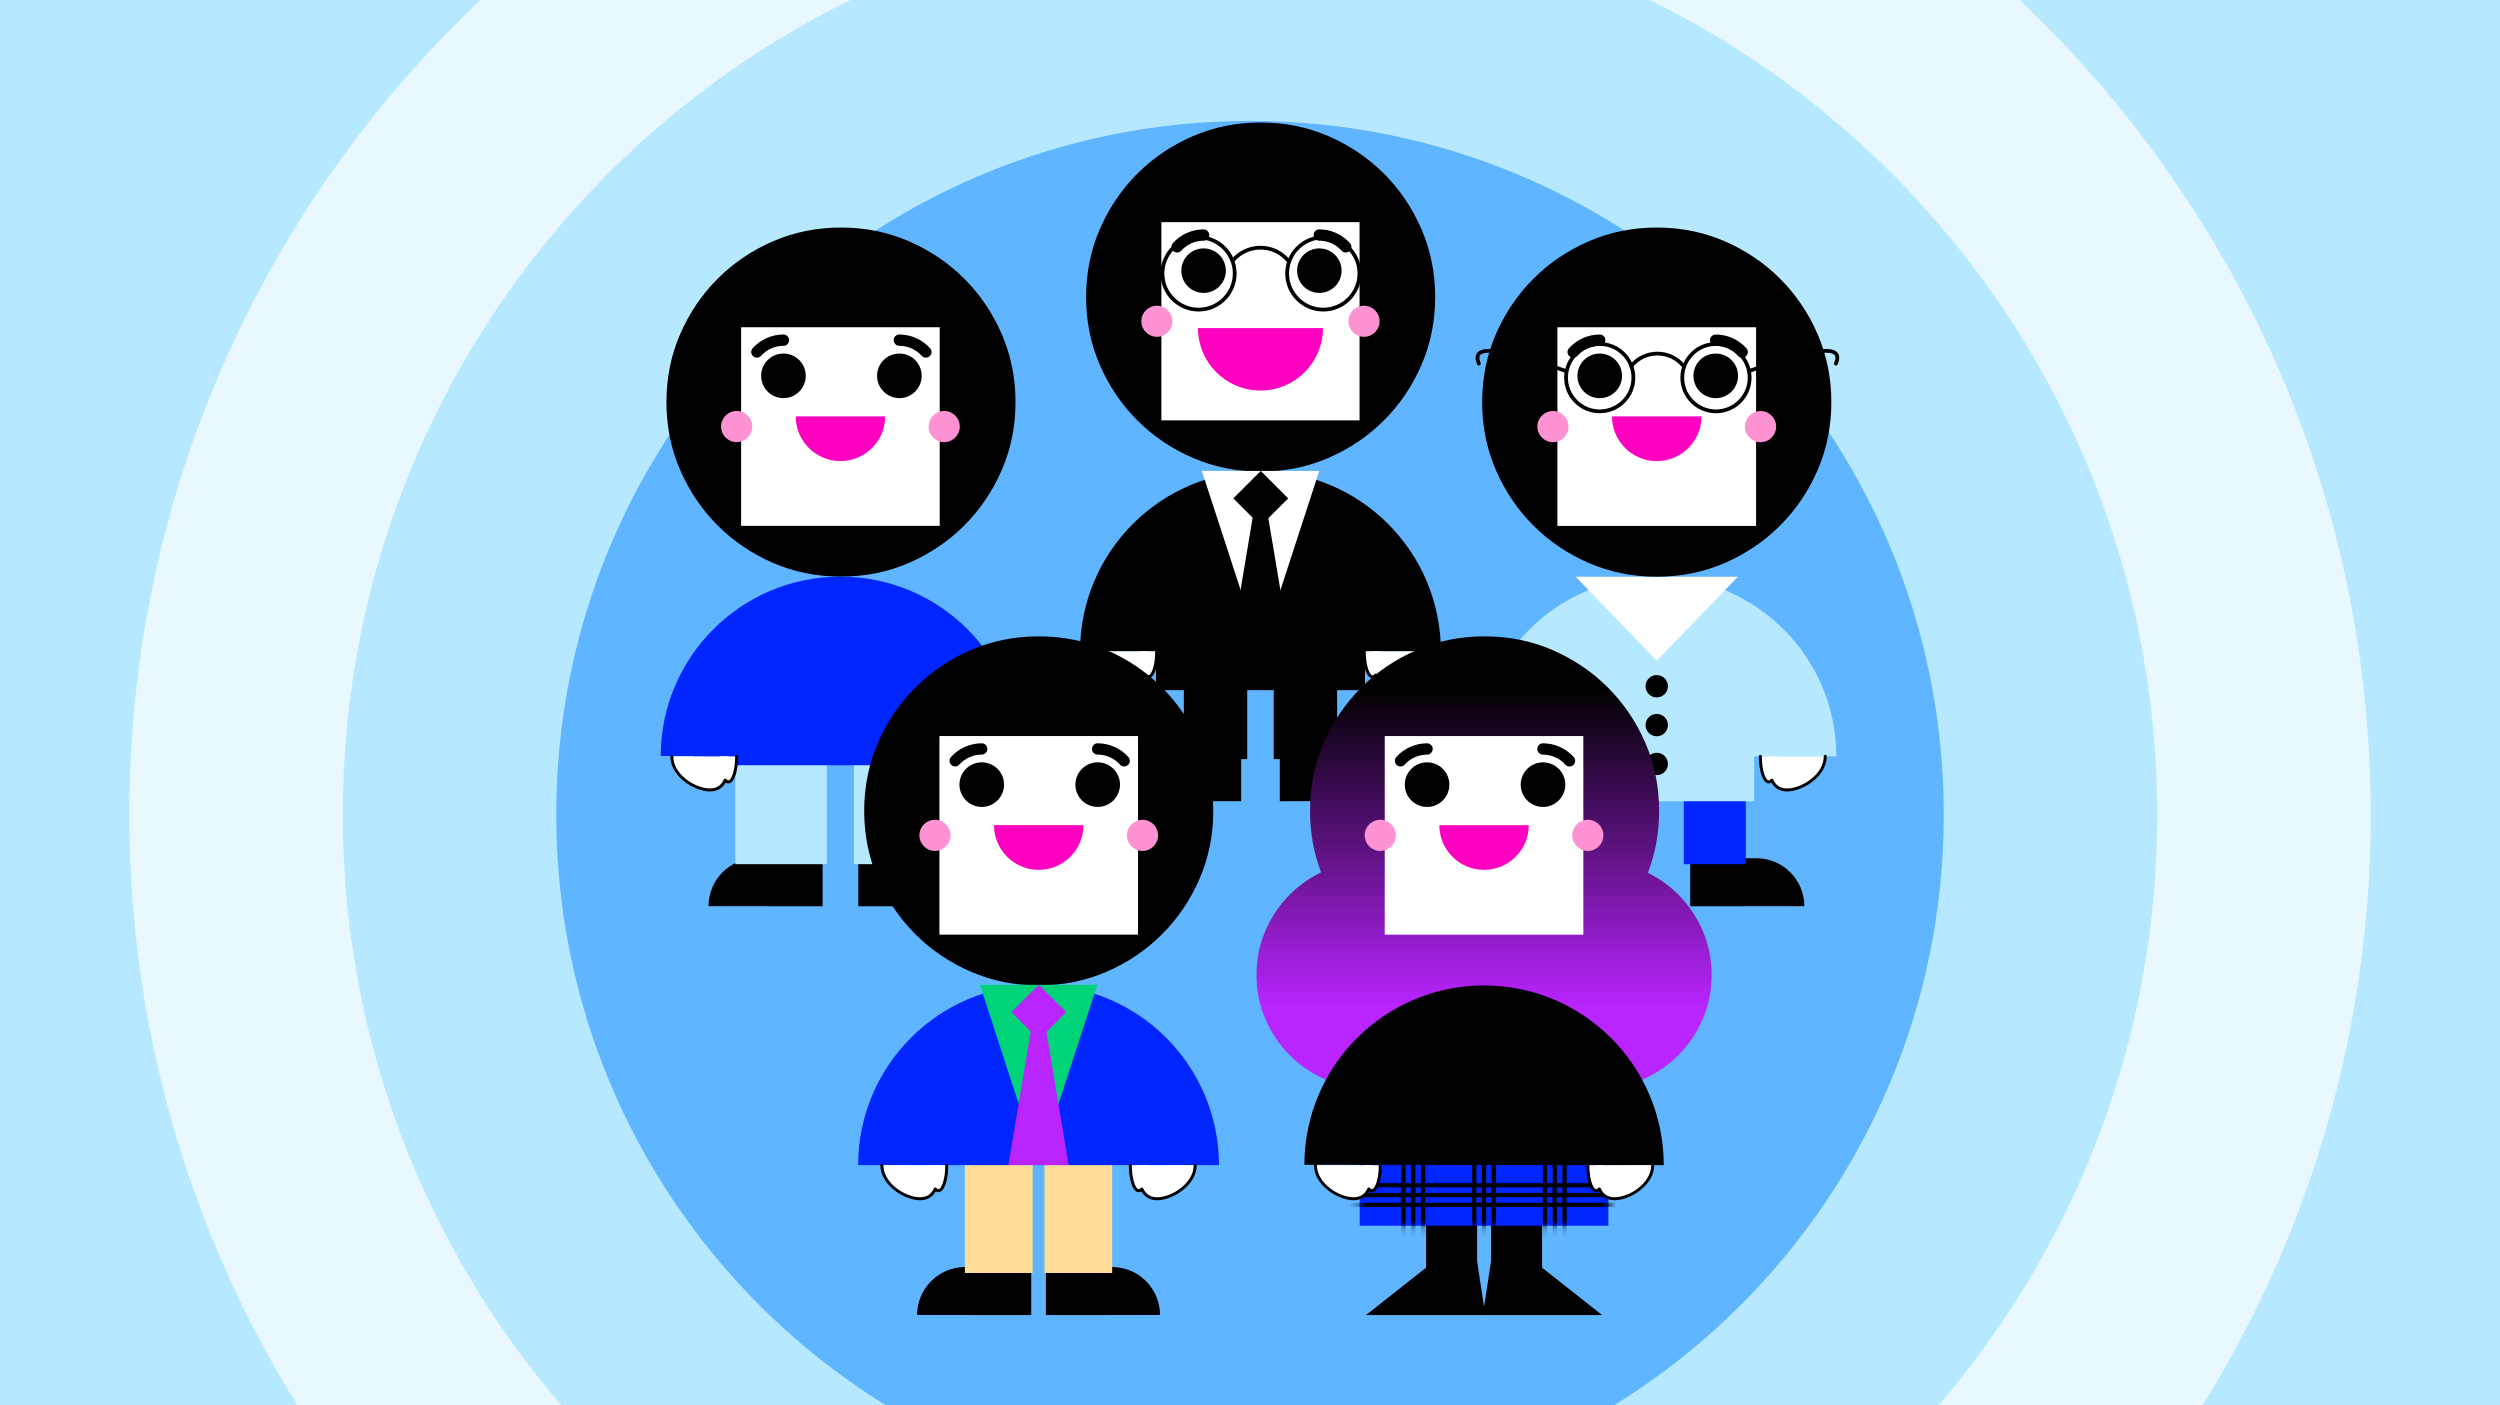 <svg width="290" height="163" viewBox="0 0 290 163" fill="none" xmlns="http://www.w3.org/2000/svg">
<rect x="0" y="0" width="290" height="163" fill="#333333" stroke="none"/>
<g clip-path="url(#clip0_735_49176)">
<path d="M290 0H0V163H290V0Z" fill="#B6E9FF"/>
<path d="M145 224.5C216.797 224.5 275 166.297 275 94.5C275 22.703 216.797 -35.5 145 -35.5C73.203 -35.5 15 22.703 15 94.5C15 166.297 73.203 224.5 145 224.5Z" fill="#E9F8FF"/>
<path d="M145 199.738C203.122 199.738 250.238 152.621 250.238 94.5C250.238 36.379 203.122 -10.738 145 -10.738C86.879 -10.738 39.762 36.379 39.762 94.5C39.762 152.621 86.879 199.738 145 199.738Z" fill="#B6E9FF"/>
<path d="M145 174.976C189.446 174.976 225.476 138.946 225.476 94.5C225.476 50.054 189.446 14.024 145 14.024C100.554 14.024 64.524 50.054 64.524 94.5C64.524 138.946 100.554 174.976 145 174.976Z" fill="#5FB5FF"/>
<path d="M95.422 99.551H87.658V99.553C84.629 99.608 82.19 102.076 82.184 105.117L95.422 105.128C95.422 105.124 95.422 105.121 95.422 105.117H95.422V99.551Z" fill="black"/>
<path d="M99.559 99.551H107.324V99.553C110.352 99.608 112.792 102.076 112.797 105.117L99.559 105.128C99.559 105.124 99.559 105.121 99.559 105.117H99.559V99.551Z" fill="black"/>
<path d="M95.916 86.336H85.297V100.245H95.916V86.336Z" fill="#B6E9FF"/>
<path d="M109.681 86.336H99.062V100.245H109.681V86.336Z" fill="#B6E9FF"/>
<path d="M114.547 86.336H80.434V88.768H114.547V86.336Z" fill="#0025FF"/>
<path d="M105.454 27.995C107.9 29.06 110.04 30.511 111.874 32.349C113.708 34.186 115.154 36.329 116.214 38.778C117.273 41.227 117.801 43.855 117.798 46.662C117.796 49.47 117.261 52.097 116.198 54.544C115.133 56.99 113.682 59.13 111.845 60.964C110.007 62.798 107.864 64.245 105.415 65.304C102.966 66.363 100.338 66.891 97.531 66.888C94.724 66.885 92.096 66.352 89.65 65.287C87.203 64.224 85.063 62.772 83.229 60.934C81.395 59.097 79.949 56.954 78.89 54.505C77.83 52.056 77.302 49.428 77.305 46.621C77.308 43.813 77.841 41.187 78.906 38.739C79.97 36.293 81.421 34.153 83.259 32.319C85.097 30.485 87.239 29.039 89.689 27.979C92.137 26.92 94.765 26.392 97.572 26.395C100.38 26.397 103.007 26.931 105.454 27.995Z" fill="black"/>
<path d="M109.007 37.961H85.969V60.999H109.007V37.961Z" fill="white"/>
<path d="M92.301 48.299C92.303 51.163 94.626 53.483 97.49 53.483C100.354 53.483 102.676 51.163 102.679 48.299H92.301Z" fill="#FF00C1"/>
<path d="M109.527 51.288C110.526 51.288 111.335 50.479 111.335 49.48C111.335 48.481 110.526 47.672 109.527 47.672C108.528 47.672 107.719 48.481 107.719 49.48C107.719 50.479 108.528 51.288 109.527 51.288Z" fill="#FF92D2"/>
<path d="M85.453 51.288C86.451 51.288 87.261 50.479 87.261 49.48C87.261 48.481 86.451 47.672 85.453 47.672C84.454 47.672 83.644 48.481 83.644 49.48C83.644 50.479 84.454 51.288 85.453 51.288Z" fill="#FF92D2"/>
<path d="M90.88 46.184C92.309 46.184 93.467 45.025 93.467 43.597C93.467 42.168 92.309 41.01 90.88 41.01C89.451 41.01 88.293 42.168 88.293 43.597C88.293 45.025 89.451 46.184 90.88 46.184Z" fill="black"/>
<path d="M104.329 46.184C105.758 46.184 106.916 45.025 106.916 43.597C106.916 42.168 105.758 41.01 104.329 41.01C102.9 41.01 101.742 42.168 101.742 43.597C101.742 45.025 102.9 46.184 104.329 46.184Z" fill="black"/>
<path d="M87.798 41.49C87.641 41.49 87.484 41.434 87.359 41.322C87.089 41.079 87.066 40.664 87.309 40.394C88.218 39.381 89.519 38.801 90.879 38.801C91.242 38.801 91.536 39.095 91.536 39.458C91.536 39.821 91.242 40.115 90.879 40.115C89.891 40.115 88.947 40.537 88.287 41.272C88.157 41.416 87.978 41.49 87.798 41.49Z" fill="black"/>
<path d="M107.402 41.49C107.222 41.49 107.043 41.416 106.913 41.272C106.253 40.537 105.308 40.115 104.321 40.115C103.958 40.115 103.664 39.821 103.664 39.458C103.664 39.095 103.958 38.801 104.321 38.801C105.681 38.801 106.982 39.381 107.891 40.394C108.134 40.664 108.111 41.079 107.841 41.322C107.716 41.434 107.559 41.49 107.402 41.49Z" fill="black"/>
<path d="M118.334 87.736C118.335 76.232 109.017 66.9 97.511 66.889C86.005 66.877 76.667 76.189 76.644 87.693L118.334 87.736Z" fill="#0025FF"/>
<path d="M77.926 87.734C77.926 89.886 80.517 91.632 82.342 91.634C84.167 91.636 84.533 89.894 84.537 87.742L77.926 87.734Z" fill="white"/>
<path d="M83.504 87.736C83.504 89.373 83.94 90.7 84.478 90.702C85.016 90.703 85.453 89.379 85.454 87.742L83.504 87.736Z" fill="white"/>
<path d="M117.052 87.734C117.053 89.886 114.461 91.632 112.636 91.634C110.812 91.636 110.445 89.894 110.441 87.742L117.052 87.734Z" fill="white"/>
<path d="M111.477 87.736C111.477 89.373 111.042 90.7 110.503 90.702C109.965 90.703 109.528 89.379 109.527 87.742L111.477 87.736Z" fill="white"/>
<path d="M82.348 91.808C82.347 91.808 82.345 91.808 82.344 91.808C80.538 91.806 77.754 90.056 77.754 87.734C77.754 87.638 77.832 87.561 77.928 87.561C78.024 87.561 78.101 87.638 78.101 87.734C78.101 89.858 80.675 91.459 82.344 91.46C82.345 91.46 82.347 91.46 82.348 91.46C83.12 91.46 83.649 91.121 83.966 90.424C83.99 90.37 84.041 90.332 84.1 90.324C84.159 90.316 84.218 90.339 84.257 90.384C84.312 90.45 84.395 90.528 84.478 90.528C84.478 90.528 84.479 90.528 84.479 90.528C84.535 90.528 84.596 90.496 84.66 90.432C84.958 90.135 85.279 89.167 85.28 87.742C85.28 87.646 85.358 87.569 85.454 87.569C85.454 87.569 85.454 87.569 85.454 87.569C85.55 87.569 85.628 87.647 85.628 87.742C85.627 89.09 85.343 90.242 84.905 90.678C84.774 90.809 84.63 90.876 84.479 90.876C84.478 90.876 84.478 90.876 84.477 90.876C84.373 90.875 84.272 90.843 84.176 90.778C83.79 91.462 83.177 91.808 82.348 91.808Z" fill="black"/>
<path d="M112.635 91.808C111.807 91.808 111.193 91.462 110.808 90.778C110.711 90.843 110.593 90.878 110.504 90.876C110.353 90.876 110.209 90.809 110.078 90.678C109.64 90.242 109.356 89.09 109.355 87.742C109.355 87.647 109.433 87.569 109.529 87.569C109.529 87.569 109.529 87.569 109.529 87.569C109.625 87.569 109.703 87.646 109.703 87.742C109.704 89.167 110.025 90.135 110.323 90.432C110.387 90.496 110.448 90.528 110.504 90.528C110.504 90.528 110.505 90.528 110.505 90.528C110.588 90.528 110.671 90.45 110.726 90.384C110.764 90.338 110.823 90.315 110.883 90.324C110.942 90.332 110.993 90.37 111.017 90.424C111.334 91.121 111.863 91.46 112.635 91.46C112.637 91.46 112.638 91.46 112.639 91.46C114.308 91.459 116.882 89.858 116.882 87.734C116.882 87.638 116.96 87.561 117.056 87.561C117.151 87.561 117.229 87.638 117.229 87.734C117.229 90.056 114.445 91.806 112.64 91.808C112.638 91.808 112.637 91.808 112.635 91.808Z" fill="black"/>
<path d="M143.973 87.365H136.208V87.368C133.18 87.423 130.74 89.89 130.734 92.931L143.973 92.943C143.973 92.939 143.973 92.935 143.973 92.931H143.973V87.365Z" fill="black"/>
<path d="M148.457 87.365H156.222V87.368C159.25 87.423 161.69 89.89 161.696 92.931L148.457 92.943C148.457 92.939 148.457 92.935 148.457 92.931H148.457V87.365Z" fill="black"/>
<path d="M144.678 76.592H137.324V88.059H144.678V76.592Z" fill="black"/>
<path d="M155.104 76.592H147.75V88.059H155.104V76.592Z" fill="black"/>
<path d="M158.335 72.074H134.094V80.058H158.335V72.074Z" fill="black"/>
<path d="M154.117 15.802C156.564 16.864 158.706 18.312 160.541 20.148C162.377 21.983 163.825 24.125 164.887 26.572C165.948 29.021 166.48 31.648 166.48 34.455C166.48 37.262 165.948 39.889 164.887 42.337C163.825 44.785 162.377 46.926 160.541 48.761C158.706 50.597 156.564 52.047 154.117 53.108C151.669 54.17 149.042 54.7 146.234 54.7C143.427 54.7 140.799 54.17 138.352 53.108C135.904 52.047 133.763 50.597 131.927 48.761C130.091 46.926 128.643 44.785 127.581 42.337C126.519 39.889 125.988 37.262 125.988 34.455C125.988 31.648 126.519 29.021 127.581 26.572C128.643 24.125 130.091 21.983 131.927 20.148C133.763 18.312 135.904 16.864 138.352 15.802C140.799 14.74 143.427 14.209 146.234 14.209C149.042 14.209 151.669 14.74 154.117 15.802Z" fill="black"/>
<path d="M167.143 75.55C167.132 64 157.766 54.641 146.214 54.641C134.662 54.641 125.296 64 125.285 75.55H167.143Z" fill="black"/>
<path d="M146.224 75.529L139.414 54.629H153.034L146.224 75.529Z" fill="white"/>
<path d="M146.214 54.647L149.713 75.53H142.715L146.214 54.647Z" fill="black"/>
<path d="M149.428 57.811L146.246 54.629L143.064 57.811L146.246 60.993L149.428 57.811Z" fill="black"/>
<path d="M157.709 25.771H134.719V48.762H157.709V25.771Z" fill="white"/>
<path d="M138.965 38.057C138.969 42.058 142.213 45.301 146.216 45.301C150.218 45.301 153.463 42.058 153.466 38.057H138.965Z" fill="#FF00C1"/>
<path d="M158.226 39.072C159.223 39.072 160.031 38.264 160.031 37.267C160.031 36.271 159.223 35.463 158.226 35.463C157.23 35.463 156.422 36.271 156.422 37.267C156.422 38.264 157.23 39.072 158.226 39.072Z" fill="#FF92D2"/>
<path d="M134.203 39.072C135.199 39.072 136.007 38.264 136.007 37.267C136.007 36.271 135.199 35.463 134.203 35.463C133.206 35.463 132.398 36.271 132.398 37.267C132.398 38.264 133.206 39.072 134.203 39.072Z" fill="#FF92D2"/>
<path d="M139.617 33.978C141.042 33.978 142.198 32.822 142.198 31.396C142.198 29.97 141.042 28.814 139.617 28.814C138.191 28.814 137.035 29.97 137.035 31.396C137.035 32.822 138.191 33.978 139.617 33.978Z" fill="black"/>
<path d="M153.042 33.978C154.468 33.978 155.624 32.822 155.624 31.396C155.624 29.97 154.468 28.814 153.042 28.814C151.617 28.814 150.461 29.97 150.461 31.396C150.461 32.822 151.617 33.978 153.042 33.978Z" fill="black"/>
<path d="M136.542 29.293C136.386 29.293 136.23 29.238 136.104 29.125C135.835 28.883 135.813 28.468 136.055 28.199C136.962 27.189 138.26 26.609 139.617 26.609C139.979 26.609 140.273 26.903 140.273 27.265C140.273 27.628 139.979 27.921 139.617 27.921C138.632 27.921 137.689 28.342 137.031 29.075C136.901 29.22 136.722 29.293 136.542 29.293Z" fill="black"/>
<path d="M156.109 29.293C155.93 29.293 155.751 29.22 155.621 29.075C154.963 28.342 154.02 27.921 153.035 27.921C152.673 27.921 152.379 27.628 152.379 27.265C152.379 26.903 152.673 26.609 153.035 26.609C154.392 26.609 155.69 27.189 156.597 28.199C156.839 28.468 156.817 28.883 156.547 29.125C156.422 29.238 156.265 29.293 156.109 29.293Z" fill="black"/>
<path d="M139.035 36.135C136.603 36.135 134.625 34.156 134.625 31.725C134.625 29.293 136.603 27.314 139.035 27.314C141.467 27.314 143.445 29.293 143.445 31.725C143.445 34.156 141.467 36.135 139.035 36.135ZM139.035 27.752C136.844 27.752 135.062 29.534 135.062 31.725C135.062 33.915 136.844 35.697 139.035 35.697C141.226 35.697 143.008 33.915 143.008 31.725C143.008 29.534 141.226 27.752 139.035 27.752Z" fill="black"/>
<path d="M153.5 36.135C151.068 36.135 149.09 34.156 149.09 31.725C149.09 29.293 151.068 27.314 153.5 27.314C155.932 27.314 157.91 29.293 157.91 31.725C157.91 34.156 155.932 36.135 153.5 36.135ZM153.5 27.752C151.309 27.752 149.527 29.534 149.527 31.725C149.527 33.915 151.309 35.697 153.5 35.697C155.691 35.697 157.473 33.915 157.473 31.725C157.473 29.534 155.691 27.752 153.5 27.752Z" fill="black"/>
<path d="M149.462 30.489C149.399 30.489 149.336 30.462 149.293 30.409C148.534 29.481 147.412 28.949 146.215 28.949C145.018 28.949 143.897 29.481 143.138 30.409C143.061 30.503 142.924 30.516 142.83 30.44C142.737 30.363 142.723 30.226 142.799 30.132C143.641 29.102 144.886 28.512 146.215 28.512C147.544 28.512 148.789 29.102 149.631 30.132C149.708 30.226 149.694 30.363 149.6 30.44C149.56 30.473 149.511 30.489 149.462 30.489Z" fill="black"/>
<path d="M126.652 75.549C126.652 77.701 129.244 79.446 131.069 79.448C132.893 79.451 133.26 77.709 133.263 75.557L126.652 75.549Z" fill="white"/>
<path d="M132.23 75.551C132.23 77.187 132.666 78.514 133.204 78.516C133.743 78.518 134.179 77.193 134.18 75.557L132.23 75.551Z" fill="white"/>
<path d="M165.779 75.549C165.779 77.701 163.187 79.446 161.363 79.448C159.538 79.451 159.172 77.709 159.168 75.557L165.779 75.549Z" fill="white"/>
<path d="M160.204 75.551C160.204 77.187 159.768 78.514 159.23 78.516C158.692 78.518 158.255 77.193 158.254 75.557L160.204 75.551Z" fill="white"/>
<path d="M131.071 79.622C131.069 79.622 131.068 79.622 131.066 79.622C129.261 79.62 126.476 77.87 126.477 75.549C126.477 75.453 126.554 75.375 126.65 75.375C126.746 75.375 126.824 75.453 126.824 75.549C126.824 77.672 129.398 79.273 131.067 79.275C131.068 79.275 131.069 79.275 131.071 79.275C131.842 79.275 132.372 78.936 132.688 78.239C132.713 78.184 132.764 78.147 132.823 78.139C132.881 78.131 132.941 78.153 132.979 78.199C133.035 78.264 133.118 78.342 133.201 78.343C133.201 78.343 133.201 78.343 133.201 78.343C133.258 78.343 133.319 78.31 133.383 78.247C133.681 77.95 134.002 76.981 134.003 75.557C134.003 75.461 134.081 75.383 134.177 75.383C134.177 75.383 134.177 75.383 134.177 75.383C134.273 75.383 134.35 75.461 134.35 75.557C134.349 76.904 134.066 78.057 133.628 78.493C133.496 78.624 133.353 78.69 133.202 78.69C133.201 78.69 133.201 78.69 133.2 78.69C133.095 78.69 132.995 78.657 132.898 78.593C132.513 79.276 131.899 79.622 131.071 79.622Z" fill="black"/>
<path d="M161.358 79.622C160.529 79.622 159.916 79.276 159.53 78.592C159.434 78.657 159.316 78.692 159.227 78.69C159.075 78.69 158.932 78.624 158.801 78.493C158.363 78.057 158.079 76.904 158.078 75.557C158.078 75.461 158.156 75.383 158.252 75.383C158.252 75.383 158.252 75.383 158.252 75.383C158.348 75.383 158.426 75.461 158.426 75.557C158.426 76.981 158.748 77.95 159.046 78.247C159.11 78.31 159.171 78.343 159.227 78.343C159.227 78.343 159.227 78.343 159.227 78.343C159.311 78.342 159.394 78.264 159.449 78.199C159.487 78.153 159.545 78.13 159.605 78.138C159.664 78.146 159.715 78.184 159.74 78.239C160.057 78.936 160.586 79.275 161.358 79.275C161.359 79.275 161.361 79.275 161.362 79.275C163.031 79.273 165.605 77.672 165.604 75.549C165.604 75.453 165.682 75.375 165.778 75.375C165.874 75.375 165.952 75.453 165.952 75.549C165.952 77.87 163.168 79.62 161.362 79.622C161.361 79.622 161.359 79.622 161.358 79.622Z" fill="black"/>
<path d="M188.454 99.551H180.689V99.553C177.661 99.608 175.221 102.076 175.215 105.117L188.454 105.128C188.454 105.124 188.453 105.121 188.453 105.117H188.454V99.551Z" fill="black"/>
<path d="M196.066 99.551H203.831V99.553C206.859 99.608 209.299 102.076 209.305 105.117L196.066 105.128C196.066 105.124 196.067 105.121 196.067 105.117H196.066V99.551Z" fill="black"/>
<path d="M189.197 88.777H182.008V100.245H189.197V88.777Z" fill="#0025FF"/>
<path d="M202.509 88.777H195.32V100.245H202.509V88.777Z" fill="#0025FF"/>
<path d="M203.483 84.26H181.035V92.947H203.483V84.26Z" fill="#B6E9FF"/>
<path d="M213.015 87.736C213.004 76.229 203.673 66.904 192.164 66.904C180.654 66.904 171.323 76.229 171.312 87.736H213.015Z" fill="#B6E9FF"/>
<path d="M192.183 76.633L182.773 66.9H201.593L192.183 76.633Z" fill="white"/>
<path d="M200.068 27.988C202.516 29.05 204.659 30.499 206.495 32.336C208.331 34.171 209.78 36.314 210.842 38.762C211.904 41.211 212.436 43.84 212.436 46.648C212.436 49.456 211.904 52.084 210.842 54.533C209.78 56.981 208.331 59.123 206.495 60.959C204.659 62.796 202.516 64.246 200.068 65.307C197.619 66.37 194.991 66.9 192.183 66.9C189.375 66.9 186.746 66.37 184.298 65.307C181.849 64.246 179.707 62.796 177.871 60.959C176.034 59.123 174.585 56.981 173.523 54.533C172.46 52.084 171.93 49.456 171.93 46.648C171.93 43.84 172.46 41.211 173.523 38.762C174.585 36.314 176.034 34.171 177.871 32.336C179.707 30.499 181.849 29.05 184.298 27.988C186.746 26.926 189.375 26.395 192.183 26.395C194.991 26.395 197.619 26.926 200.068 27.988Z" fill="black"/>
<path d="M203.705 37.963H180.66V61.008H203.705V37.963Z" fill="white"/>
<path d="M186.992 48.303C186.995 51.167 189.318 53.489 192.183 53.489C195.048 53.489 197.371 51.167 197.374 48.303H186.992Z" fill="#FF00C1"/>
<path d="M204.223 51.295C205.222 51.295 206.031 50.485 206.031 49.486C206.031 48.487 205.222 47.678 204.223 47.678C203.224 47.678 202.414 48.487 202.414 49.486C202.414 50.485 203.224 51.295 204.223 51.295Z" fill="#FF92D2"/>
<path d="M180.141 51.295C181.14 51.295 181.949 50.485 181.949 49.486C181.949 48.487 181.14 47.678 180.141 47.678C179.142 47.678 178.332 48.487 178.332 49.486C178.332 50.485 179.142 51.295 180.141 51.295Z" fill="#FF92D2"/>
<path d="M185.568 46.187C186.997 46.187 188.156 45.029 188.156 43.599C188.156 42.17 186.997 41.012 185.568 41.012C184.139 41.012 182.98 42.17 182.98 43.599C182.98 45.029 184.139 46.187 185.568 46.187Z" fill="black"/>
<path d="M199.025 46.187C200.454 46.187 201.613 45.029 201.613 43.599C201.613 42.17 200.454 41.012 199.025 41.012C197.596 41.012 196.438 42.17 196.438 43.599C196.438 45.029 197.596 46.187 199.025 46.187Z" fill="black"/>
<path d="M182.488 41.49C182.332 41.49 182.175 41.435 182.05 41.322C181.78 41.08 181.758 40.665 182 40.396C182.909 39.383 184.21 38.803 185.57 38.803C185.932 38.803 186.226 39.096 186.226 39.459C186.226 39.821 185.932 40.115 185.57 40.115C184.582 40.115 183.637 40.537 182.976 41.272C182.847 41.417 182.668 41.49 182.488 41.49Z" fill="black"/>
<path d="M202.097 41.49C201.918 41.49 201.738 41.417 201.609 41.272C200.948 40.537 200.003 40.115 199.015 40.115C198.653 40.115 198.359 39.821 198.359 39.459C198.359 39.096 198.653 38.803 199.015 38.803C200.375 38.803 201.676 39.383 202.585 40.396C202.827 40.665 202.805 41.08 202.535 41.322C202.41 41.435 202.253 41.49 202.097 41.49Z" fill="black"/>
<path d="M185.567 47.936C183.292 47.936 181.441 46.085 181.441 43.81C181.441 41.535 183.292 39.684 185.567 39.684C187.843 39.684 189.693 41.535 189.693 43.81C189.693 46.085 187.843 47.936 185.567 47.936ZM185.567 40.121C183.534 40.121 181.879 41.776 181.879 43.81C181.879 45.843 183.534 47.498 185.567 47.498C187.601 47.498 189.256 45.843 189.256 43.81C189.256 41.776 187.601 40.121 185.567 40.121Z" fill="black"/>
<path d="M199.052 47.936C196.777 47.936 194.926 46.085 194.926 43.81C194.926 41.535 196.777 39.684 199.052 39.684C201.327 39.684 203.178 41.535 203.178 43.81C203.178 46.085 201.327 47.936 199.052 47.936ZM199.052 40.121C197.018 40.121 195.363 41.776 195.363 43.81C195.363 45.843 197.018 47.498 199.052 47.498C201.086 47.498 202.74 45.843 202.74 43.81C202.74 41.776 201.086 40.121 199.052 40.121Z" fill="black"/>
<path d="M195.287 42.672C195.224 42.672 195.161 42.645 195.118 42.592C194.414 41.73 193.372 41.236 192.261 41.236C191.149 41.236 190.108 41.73 189.404 42.592C189.327 42.685 189.189 42.699 189.096 42.623C189.002 42.546 188.989 42.408 189.065 42.315C189.853 41.351 191.018 40.799 192.261 40.799C193.504 40.799 194.669 41.351 195.457 42.315C195.533 42.408 195.519 42.546 195.426 42.623C195.385 42.656 195.336 42.672 195.287 42.672Z" fill="black"/>
<path d="M181.6 43.244C181.576 43.244 181.552 43.24 181.528 43.232C179.342 42.469 172.691 40.149 171.721 41.174C171.56 41.344 171.57 41.654 171.752 42.096C171.798 42.208 171.745 42.336 171.633 42.382C171.522 42.428 171.394 42.374 171.348 42.263C171.091 41.639 171.109 41.184 171.403 40.873C171.979 40.265 173.65 40.02 181.672 42.819C181.786 42.859 181.846 42.983 181.807 43.097C181.775 43.188 181.691 43.244 181.6 43.244Z" fill="black"/>
<path d="M202.918 43.244C202.828 43.244 202.743 43.188 202.711 43.097C202.672 42.983 202.732 42.859 202.846 42.819C210.869 40.02 212.539 40.265 213.115 40.873C213.409 41.184 213.427 41.638 213.17 42.263C213.124 42.375 212.996 42.428 212.885 42.382C212.773 42.336 212.72 42.208 212.766 42.096C212.948 41.654 212.958 41.344 212.797 41.174C211.827 40.149 205.176 42.469 202.99 43.232C202.966 43.24 202.942 43.244 202.918 43.244Z" fill="black"/>
<path d="M172.598 87.734C172.597 89.886 175.189 91.632 177.014 91.634C178.838 91.636 179.205 89.894 179.209 87.742L172.598 87.734Z" fill="white"/>
<path d="M178.176 87.736C178.176 89.373 178.612 90.7 179.15 90.702C179.688 90.703 180.125 89.379 180.126 87.742L178.176 87.736Z" fill="white"/>
<path d="M211.724 87.734C211.724 89.886 209.132 91.632 207.308 91.634C205.483 91.636 205.117 89.894 205.113 87.742L211.724 87.734Z" fill="white"/>
<path d="M206.149 87.736C206.149 89.373 205.713 90.7 205.175 90.702C204.637 90.703 204.2 89.379 204.199 87.742L206.149 87.736Z" fill="white"/>
<path d="M177.02 91.808C177.018 91.808 177.017 91.808 177.015 91.808C175.21 91.806 172.425 90.056 172.426 87.734C172.426 87.638 172.504 87.561 172.6 87.561C172.696 87.561 172.773 87.638 172.773 87.734C172.773 89.858 175.347 91.459 177.016 91.46C177.017 91.46 177.019 91.46 177.02 91.46C177.792 91.46 178.321 91.121 178.638 90.424C178.662 90.37 178.713 90.332 178.772 90.324C178.831 90.316 178.89 90.339 178.929 90.384C178.984 90.45 179.067 90.528 179.15 90.528C179.15 90.528 179.151 90.528 179.151 90.528C179.207 90.528 179.268 90.496 179.332 90.432C179.63 90.135 179.951 89.167 179.952 87.742C179.952 87.646 180.03 87.569 180.126 87.569C180.126 87.569 180.126 87.569 180.126 87.569C180.222 87.569 180.299 87.647 180.299 87.742C180.299 89.09 180.015 90.242 179.577 90.678C179.446 90.809 179.302 90.876 179.151 90.876C179.15 90.876 179.15 90.876 179.149 90.876C179.045 90.875 178.944 90.843 178.848 90.778C178.462 91.462 177.848 91.808 177.02 91.808Z" fill="black"/>
<path d="M207.307 91.808C206.479 91.808 205.865 91.462 205.479 90.778C205.383 90.843 205.265 90.878 205.176 90.876C205.025 90.876 204.881 90.809 204.75 90.678C204.312 90.242 204.028 89.09 204.027 87.742C204.027 87.647 204.105 87.569 204.201 87.569C204.201 87.569 204.201 87.569 204.201 87.569C204.297 87.569 204.375 87.646 204.375 87.742C204.376 89.167 204.697 90.135 204.995 90.432C205.059 90.496 205.12 90.528 205.176 90.528C205.176 90.528 205.176 90.528 205.177 90.528C205.26 90.528 205.343 90.45 205.398 90.384C205.436 90.338 205.495 90.315 205.554 90.324C205.614 90.332 205.665 90.37 205.689 90.424C206.006 91.121 206.535 91.46 207.307 91.46C207.308 91.46 207.31 91.46 207.311 91.46C208.98 91.459 211.554 89.858 211.554 87.734C211.554 87.638 211.631 87.561 211.727 87.561C211.823 87.561 211.901 87.638 211.901 87.734C211.901 90.056 209.117 91.806 207.311 91.808C207.31 91.808 207.309 91.808 207.307 91.808Z" fill="black"/>
<path d="M192.181 80.901C192.898 80.901 193.479 80.32 193.479 79.603C193.479 78.886 192.898 78.305 192.181 78.305C191.464 78.305 190.883 78.886 190.883 79.603C190.883 80.32 191.464 80.901 192.181 80.901Z" fill="black"/>
<path d="M192.181 85.409C192.898 85.409 193.479 84.828 193.479 84.111C193.479 83.394 192.898 82.812 192.181 82.812C191.464 82.812 190.883 83.394 190.883 84.111C190.883 84.828 191.464 85.409 192.181 85.409Z" fill="black"/>
<path d="M192.181 89.916C192.898 89.916 193.479 89.335 193.479 88.618C193.479 87.901 192.898 87.32 192.181 87.32C191.464 87.32 190.883 87.901 190.883 88.618C190.883 89.335 191.464 89.916 192.181 89.916Z" fill="black"/>
<path d="M119.622 146.973H111.857V146.975C108.829 147.03 106.389 149.497 106.383 152.539L119.622 152.55C119.622 152.546 119.621 152.543 119.621 152.539H119.622V146.973Z" fill="black"/>
<path d="M121.324 146.973H129.089V146.975C132.117 147.03 134.557 149.497 134.563 152.539L121.324 152.55C121.324 152.546 121.324 152.543 121.324 152.539H121.324V146.973Z" fill="black"/>
<path d="M119.787 131.682H111.93V147.667H119.787V131.682Z" fill="#FFDC97"/>
<path d="M129.014 131.682H121.156V147.667H129.014V131.682Z" fill="#FFDC97"/>
<path d="M128.374 75.409C130.821 76.472 132.963 77.92 134.799 79.755C136.634 81.591 138.083 83.733 139.145 86.18C140.206 88.628 140.738 91.255 140.738 94.062C140.738 96.87 140.206 99.497 139.145 101.945C138.083 104.392 136.634 106.534 134.799 108.369C132.963 110.205 130.821 111.654 128.374 112.715C125.927 113.777 123.299 114.308 120.492 114.308C117.685 114.308 115.057 113.777 112.61 112.715C110.162 111.654 108.021 110.205 106.185 108.369C104.349 106.534 102.9 104.392 101.839 101.945C100.777 99.497 100.246 96.87 100.246 94.062C100.246 91.255 100.777 88.628 101.839 86.18C102.9 83.733 104.349 81.591 106.185 79.755C108.021 77.92 110.162 76.472 112.61 75.409C115.057 74.348 117.685 73.816 120.492 73.816C123.299 73.816 125.927 74.348 128.374 75.409Z" fill="black"/>
<path d="M132.01 85.381H108.973V108.418H132.01V85.381Z" fill="white"/>
<path d="M115.305 95.719C115.307 98.582 117.629 100.903 120.494 100.903C123.358 100.903 125.68 98.582 125.682 95.719H115.305Z" fill="#FF00C1"/>
<path d="M132.531 98.708C133.529 98.708 134.339 97.898 134.339 96.9C134.339 95.901 133.529 95.092 132.531 95.092C131.532 95.092 130.723 95.901 130.723 96.9C130.723 97.898 131.532 98.708 132.531 98.708Z" fill="#FF92D2"/>
<path d="M108.456 98.708C109.455 98.708 110.265 97.898 110.265 96.9C110.265 95.901 109.455 95.092 108.456 95.092C107.458 95.092 106.648 95.901 106.648 96.9C106.648 97.898 107.458 98.708 108.456 98.708Z" fill="#FF92D2"/>
<path d="M113.884 93.603C115.312 93.603 116.47 92.445 116.47 91.016C116.47 89.588 115.312 88.43 113.884 88.43C112.455 88.43 111.297 89.588 111.297 91.016C111.297 92.445 112.455 93.603 113.884 93.603Z" fill="black"/>
<path d="M127.333 93.603C128.762 93.603 129.92 92.445 129.92 91.016C129.92 89.588 128.762 88.43 127.333 88.43C125.904 88.43 124.746 89.588 124.746 91.016C124.746 92.445 125.904 93.603 127.333 93.603Z" fill="black"/>
<path d="M110.8 88.907C110.644 88.907 110.487 88.852 110.362 88.739C110.093 88.497 110.07 88.082 110.312 87.813C111.221 86.801 112.522 86.221 113.881 86.221C114.243 86.221 114.537 86.514 114.537 86.877C114.537 87.239 114.243 87.532 113.881 87.532C112.894 87.532 111.949 87.954 111.288 88.689C111.159 88.834 110.98 88.907 110.8 88.907Z" fill="black"/>
<path d="M130.405 88.907C130.225 88.907 130.046 88.834 129.917 88.689C129.256 87.954 128.311 87.532 127.324 87.532C126.962 87.532 126.668 87.239 126.668 86.877C126.668 86.514 126.962 86.221 127.324 86.221C128.683 86.221 129.984 86.801 130.892 87.813C131.134 88.082 131.112 88.497 130.843 88.739C130.717 88.852 130.561 88.907 130.405 88.907Z" fill="black"/>
<path d="M141.401 135.157C141.39 123.608 132.024 114.248 120.472 114.248C108.92 114.248 99.554 123.608 99.543 135.157H141.401Z" fill="#0025FF"/>
<path d="M120.482 135.136L113.672 114.236H127.292L120.482 135.136Z" fill="#00D378"/>
<path d="M120.472 114.254L123.971 135.137H116.973L120.472 114.254Z" fill="#B924FF"/>
<path d="M120.502 114.236L117.32 117.418L120.502 120.6L123.684 117.418L120.502 114.236Z" fill="#B924FF"/>
<path d="M102.297 135.156C102.297 137.308 104.889 139.054 106.713 139.056C108.538 139.058 108.904 137.316 108.908 135.164L102.297 135.156Z" fill="white"/>
<path d="M107.875 135.158C107.875 136.795 108.311 138.122 108.849 138.124C109.387 138.125 109.824 136.801 109.825 135.164L107.875 135.158Z" fill="white"/>
<path d="M138.642 135.156C138.642 137.308 136.05 139.054 134.226 139.056C132.401 139.058 132.035 137.316 132.031 135.164L138.642 135.156Z" fill="white"/>
<path d="M133.067 135.158C133.067 136.795 132.631 138.122 132.093 138.124C131.555 138.125 131.118 136.801 131.117 135.164L133.067 135.158Z" fill="white"/>
<path d="M106.719 139.229C106.718 139.229 106.716 139.229 106.715 139.229C104.909 139.227 102.125 137.477 102.125 135.156C102.125 135.06 102.203 134.982 102.299 134.982C102.395 134.982 102.472 135.06 102.472 135.156C102.472 137.28 105.046 138.88 106.715 138.882C106.717 138.882 106.718 138.882 106.719 138.882C107.491 138.882 108.02 138.543 108.337 137.846C108.362 137.792 108.413 137.754 108.472 137.746C108.532 137.738 108.59 137.76 108.628 137.806C108.683 137.871 108.766 137.949 108.85 137.95C108.85 137.95 108.85 137.95 108.85 137.95C108.906 137.95 108.967 137.917 109.031 137.854C109.329 137.557 109.65 136.589 109.651 135.164C109.651 135.068 109.729 134.991 109.825 134.991C109.825 134.991 109.825 134.991 109.825 134.991C109.921 134.991 109.999 135.069 109.999 135.164C109.998 136.512 109.714 137.664 109.276 138.1C109.145 138.231 109.001 138.297 108.85 138.297C108.752 138.288 108.644 138.265 108.547 138.2C108.161 138.883 107.548 139.229 106.719 139.229Z" fill="black"/>
<path d="M134.225 139.229C133.396 139.229 132.783 138.883 132.397 138.2C132.301 138.265 132.211 138.308 132.094 138.297C131.943 138.297 131.799 138.231 131.668 138.1C131.23 137.664 130.946 136.511 130.945 135.164C130.945 135.069 131.023 134.991 131.119 134.991C131.119 134.991 131.119 134.991 131.119 134.991C131.215 134.991 131.293 135.068 131.293 135.164C131.294 136.589 131.615 137.557 131.913 137.854C131.977 137.917 132.038 137.95 132.094 137.95C132.094 137.95 132.094 137.95 132.095 137.95C132.178 137.949 132.261 137.871 132.316 137.806C132.354 137.76 132.412 137.738 132.473 137.746C132.532 137.754 132.583 137.792 132.607 137.846C132.924 138.543 133.453 138.882 134.225 138.882C134.226 138.882 134.228 138.882 134.229 138.882C135.898 138.88 138.472 137.28 138.472 135.156C138.472 135.06 138.549 134.982 138.645 134.982C138.741 134.982 138.819 135.06 138.819 135.156C138.819 137.477 136.035 139.227 134.229 139.229C134.228 139.229 134.226 139.229 134.225 139.229Z" fill="black"/>
<path d="M170.807 142.799L172.297 152.549H158.453L170.807 142.799Z" fill="black"/>
<path d="M173.494 142.799L172.004 152.549H185.848L173.494 142.799Z" fill="black"/>
<path d="M171.346 135.174H165.422V147.336H171.346V135.174Z" fill="black"/>
<path d="M178.882 135.174H172.957V147.336H178.882V135.174Z" fill="black"/>
<path d="M186.569 120.287H157.727V142.179H186.569V120.287Z" fill="#0025FF"/>
<mask id="mask0_735_49176" style="mask-type:alpha" maskUnits="userSpaceOnUse" x="157" y="120" width="30" height="23">
<path d="M186.569 120.287H157.727V142.179H186.569V120.287Z" fill="#0025FF"/>
</mask>
<g mask="url(#mask0_735_49176)">
<path d="M163.054 109.793H162.566V151.052H163.054V109.793Z" fill="black"/>
<path d="M164.19 109.793H163.703V151.052H164.19V109.793Z" fill="black"/>
<path d="M165.327 109.793H164.84V151.052H165.327V109.793Z" fill="black"/>
<path d="M171.257 109.793H170.77V151.052H171.257V109.793Z" fill="black"/>
<path d="M172.394 109.793H171.906V151.052H172.394V109.793Z" fill="black"/>
<path d="M173.53 109.793H173.043V151.052H173.53V109.793Z" fill="black"/>
<path d="M179.46 109.793H178.973V151.052H179.46V109.793Z" fill="black"/>
<path d="M180.597 109.793H180.109V151.052H180.597V109.793Z" fill="black"/>
<path d="M181.733 109.793H181.246V151.052H181.733V109.793Z" fill="black"/>
<path d="M195.336 121.325V120.838L148.96 120.838V121.325L195.336 121.325Z" fill="black"/>
<path d="M195.336 122.462V121.975L148.96 121.975V122.462L195.336 122.462Z" fill="black"/>
<path d="M195.336 123.599V123.111L148.96 123.111V123.599L195.336 123.599Z" fill="black"/>
<path d="M195.336 129.528V129.041H148.96V129.528H195.336Z" fill="black"/>
<path d="M195.336 130.665V130.178H148.96V130.665H195.336Z" fill="black"/>
<path d="M195.336 131.802V131.314H148.96V131.802H195.336Z" fill="black"/>
<path d="M195.336 137.731V137.244H148.96V137.731H195.336Z" fill="black"/>
<path d="M195.336 138.868V138.381H148.96V138.868H195.336Z" fill="black"/>
<path d="M195.336 140.005V139.518H148.96V140.005H195.336Z" fill="black"/>
</g>
<path d="M197.513 107.964C196.822 106.368 195.879 104.971 194.684 103.773C193.655 102.742 192.478 101.899 191.153 101.241C192.019 99.002 192.455 96.617 192.458 94.084C192.461 91.277 191.932 88.649 190.874 86.2C189.814 83.751 188.367 81.608 186.534 79.77C184.7 77.933 182.559 76.482 180.113 75.417C177.667 74.353 175.04 73.819 172.232 73.816C169.425 73.814 166.796 74.342 164.348 75.401C161.898 76.461 159.756 77.907 157.918 79.741C156.081 81.574 154.629 83.715 153.566 86.161C152.5 88.609 151.967 91.235 151.964 94.043C151.962 96.571 152.391 98.952 153.25 101.19C151.891 101.85 150.687 102.705 149.635 103.754C148.437 104.949 147.491 106.344 146.798 107.939C146.103 109.534 145.756 111.247 145.754 113.076C145.752 114.907 146.096 116.62 146.787 118.216C147.477 119.812 148.42 121.209 149.616 122.407C150.811 123.605 152.206 124.551 153.801 125.244C155.396 125.938 157.109 126.286 158.938 126.288C160.764 126.29 183.504 126.286 185.334 126.288C187.164 126.29 188.877 125.946 190.474 125.255C192.07 124.565 193.467 123.621 194.665 122.426C195.862 121.231 196.808 119.836 197.502 118.241C198.196 116.646 198.544 114.934 198.546 113.104C198.547 111.274 198.203 109.561 197.513 107.964Z" fill="url(#paint0_linear_735_49176)"/>
<path d="M183.667 85.383H160.629V108.421H183.667V85.383Z" fill="white"/>
<path d="M166.961 95.721C166.964 98.584 169.286 100.905 172.15 100.905C175.014 100.905 177.337 98.584 177.339 95.721H166.961Z" fill="#FF00C1"/>
<path d="M184.187 98.71C185.186 98.71 185.995 97.9 185.995 96.902C185.995 95.903 185.186 95.094 184.187 95.094C183.188 95.094 182.379 95.903 182.379 96.902C182.379 97.9 183.188 98.71 184.187 98.71Z" fill="#FF92D2"/>
<path d="M160.113 98.71C161.111 98.71 161.921 97.9 161.921 96.902C161.921 95.903 161.111 95.094 160.113 95.094C159.114 95.094 158.305 95.903 158.305 96.902C158.305 97.9 159.114 98.71 160.113 98.71Z" fill="#FF92D2"/>
<path d="M165.54 93.606C166.969 93.606 168.127 92.447 168.127 91.019C168.127 89.59 166.969 88.432 165.54 88.432C164.111 88.432 162.953 89.59 162.953 91.019C162.953 92.447 164.111 93.606 165.54 93.606Z" fill="black"/>
<path d="M178.989 93.606C180.418 93.606 181.576 92.447 181.576 91.019C181.576 89.59 180.418 88.432 178.989 88.432C177.561 88.432 176.402 89.59 176.402 91.019C176.402 92.447 177.561 93.606 178.989 93.606Z" fill="black"/>
<path d="M162.458 88.912C162.301 88.912 162.144 88.856 162.019 88.744C161.749 88.501 161.726 88.086 161.969 87.816C162.878 86.803 164.179 86.223 165.539 86.223C165.902 86.223 166.196 86.517 166.196 86.88C166.196 87.243 165.902 87.537 165.539 87.537C164.552 87.537 163.607 87.959 162.947 88.694C162.817 88.838 162.638 88.912 162.458 88.912Z" fill="black"/>
<path d="M182.062 88.912C181.882 88.912 181.703 88.838 181.573 88.694C180.913 87.959 179.969 87.537 178.981 87.537C178.618 87.537 178.324 87.243 178.324 86.88C178.324 86.517 178.618 86.223 178.981 86.223C180.341 86.223 181.642 86.803 182.551 87.816C182.794 88.086 182.771 88.501 182.501 88.744C182.376 88.856 182.219 88.912 182.062 88.912Z" fill="black"/>
<path d="M192.994 135.157C192.996 123.654 183.677 114.322 172.171 114.311C160.665 114.299 151.327 123.611 151.305 135.115L192.994 135.157Z" fill="black"/>
<path d="M152.586 135.156C152.586 137.308 155.178 139.054 157.002 139.056C158.827 139.058 159.193 137.316 159.197 135.164L152.586 135.156Z" fill="white"/>
<path d="M158.164 135.158C158.164 136.795 158.6 138.122 159.138 138.124C159.676 138.125 160.113 136.801 160.114 135.164L158.164 135.158Z" fill="white"/>
<path d="M191.712 135.156C191.713 137.308 189.121 139.054 187.296 139.056C185.472 139.058 185.105 137.316 185.102 135.164L191.712 135.156Z" fill="white"/>
<path d="M186.137 135.158C186.138 136.795 185.702 138.122 185.163 138.124C184.625 138.125 184.189 136.801 184.188 135.164L186.137 135.158Z" fill="white"/>
<path d="M157.008 139.23C157.007 139.23 157.005 139.23 157.004 139.23C155.198 139.228 152.414 137.478 152.414 135.156C152.414 135.06 152.492 134.982 152.588 134.982C152.684 134.982 152.762 135.06 152.762 135.156C152.761 137.279 155.335 138.881 157.004 138.882C157.006 138.882 157.007 138.882 157.008 138.882C157.78 138.882 158.309 138.543 158.626 137.846C158.651 137.792 158.701 137.754 158.76 137.746C158.819 137.738 158.879 137.761 158.917 137.806C158.972 137.872 159.055 137.95 159.139 137.95C159.139 137.95 159.139 137.95 159.139 137.95C159.195 137.95 159.256 137.918 159.32 137.854C159.618 137.557 159.939 136.589 159.94 135.164C159.94 135.068 160.018 134.991 160.114 134.991C160.114 134.991 160.114 134.991 160.114 134.991C160.21 134.991 160.288 135.069 160.288 135.164C160.287 136.512 160.003 137.664 159.565 138.1C159.434 138.231 159.291 138.298 159.139 138.298C159.139 138.298 159.138 138.298 159.138 138.298C159.033 138.297 158.932 138.265 158.836 138.2C158.45 138.884 157.837 139.23 157.008 139.23Z" fill="black"/>
<path d="M187.295 139.23C186.467 139.23 185.853 138.884 185.468 138.2C185.371 138.265 185.253 138.3 185.164 138.298C185.013 138.298 184.869 138.231 184.738 138.1C184.3 137.664 184.016 136.512 184.016 135.164C184.016 135.069 184.093 134.991 184.189 134.991C184.189 134.991 184.189 134.991 184.189 134.991C184.285 134.991 184.363 135.068 184.363 135.164C184.364 136.589 184.685 137.557 184.983 137.854C185.047 137.918 185.108 137.95 185.164 137.95C185.165 137.95 185.165 137.95 185.165 137.95C185.248 137.95 185.331 137.872 185.386 137.806C185.424 137.76 185.483 137.737 185.543 137.746C185.602 137.754 185.653 137.792 185.677 137.846C185.994 138.543 186.524 138.882 187.295 138.882C187.297 138.882 187.298 138.882 187.299 138.882C188.968 138.881 191.542 137.279 191.542 135.156C191.542 135.06 191.62 134.982 191.716 134.982C191.812 134.982 191.889 135.06 191.889 135.156C191.89 137.478 189.105 139.228 187.3 139.23C187.298 139.23 187.297 139.23 187.295 139.23Z" fill="black"/>
</g>
<defs>
<linearGradient id="paint0_linear_735_49176" x1="172.15" y1="126.288" x2="172.15" y2="73.816" gradientUnits="userSpaceOnUse">
<stop offset="0.181" stop-color="#B924FF"/>
<stop offset="0.885"/>
</linearGradient>
<clipPath id="clip0_735_49176">
<rect width="290" height="163" fill="white"/>
</clipPath>
</defs>
</svg>
